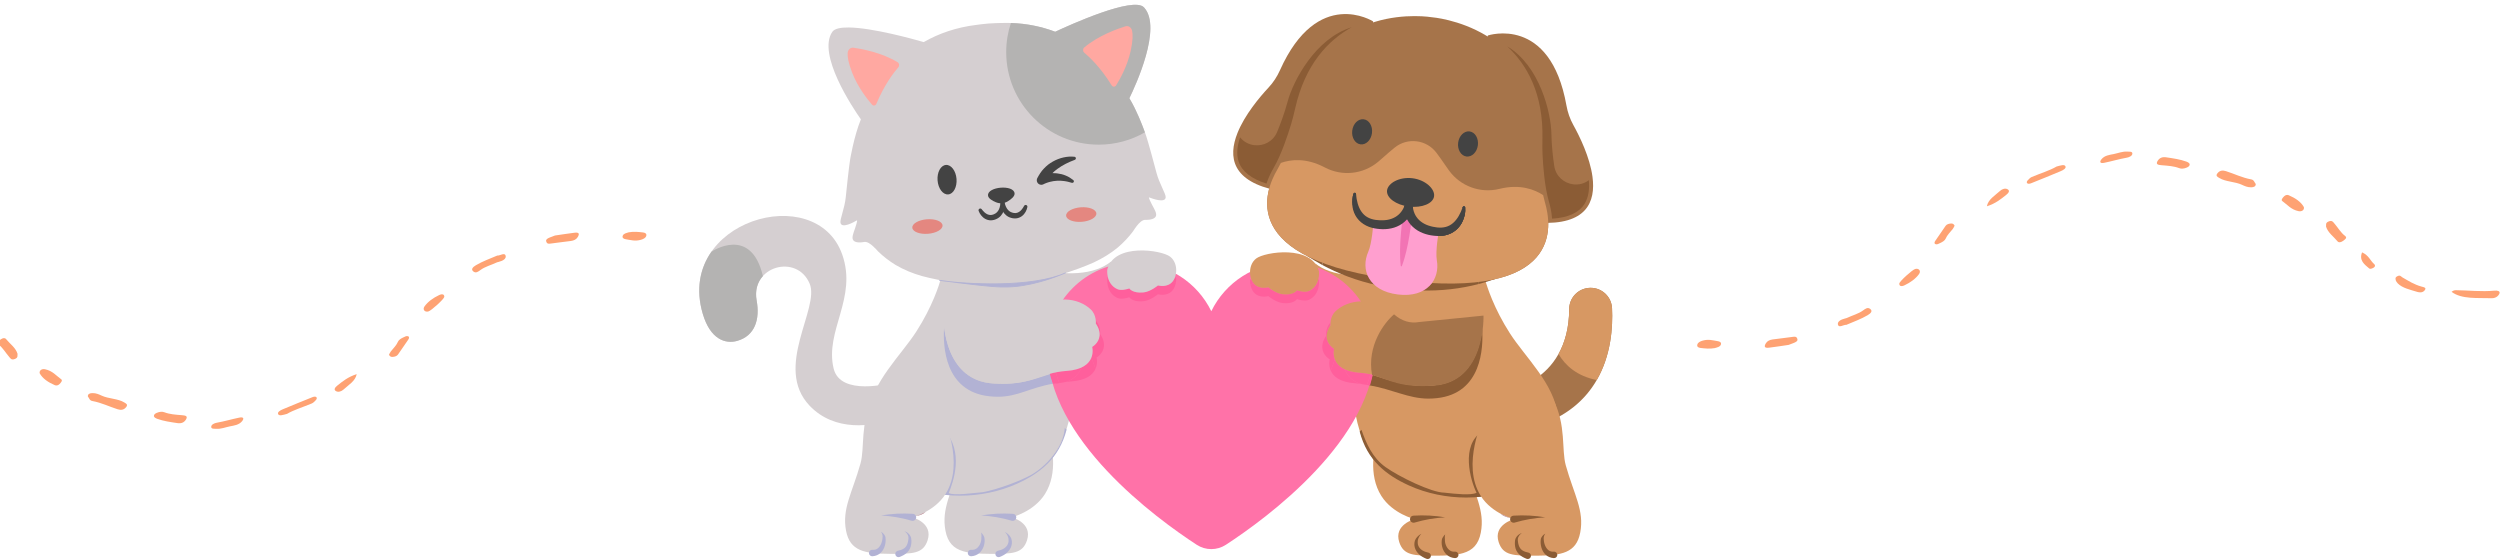 <svg width="1440" height="322" viewBox="0 0 1440 322" fill="none" xmlns="http://www.w3.org/2000/svg">
<path d="M601.874 284.593C595.33 294.927 582.714 297.948 582.714 297.948C582.714 297.948 594.889 301.091 591.554 311.218C589.03 318.903 583.266 319.105 569.688 319.009C563.676 318.968 558.683 318.69 554.744 317.503C549.306 315.882 545.89 312.532 544.587 305.708C542.149 292.971 548.165 283.873 552.899 266.979C553.32 265.468 553.594 263.836 553.792 262.093C554.78 253.262 553.771 241.609 560.082 229.099L600.252 239.673C600.252 239.673 606.046 251.499 606.557 264.758C606.815 271.449 605.726 278.505 601.874 284.593Z" fill="#D5CFD1"/>
<path d="M795.659 285.663C802.203 295.998 814.819 299.018 814.819 299.018C814.819 299.018 802.644 302.161 805.978 312.289C808.503 319.973 814.267 320.176 827.845 320.08C833.857 320.038 838.85 319.76 842.788 318.573C848.226 316.952 851.643 313.602 852.945 306.779C855.384 294.041 849.368 284.943 844.633 268.049C844.213 266.538 843.938 264.906 843.74 263.163C842.753 254.332 843.762 242.68 837.451 230.17L797.28 240.743C797.28 240.743 791.487 252.569 790.976 265.829C790.717 272.519 791.807 279.575 795.659 285.663Z" fill="#D79863"/>
<path d="M513.109 220.593C513.109 220.593 484.074 228.536 480.164 212.25C474.952 190.54 493.983 171.776 485.131 146.629C469.996 103.625 389.083 127.308 404.779 180.697C409.16 195.6 417.91 198.22 424.555 196.36C434.942 193.455 437.791 183.815 435.825 173.068C432.23 153.417 458.944 145.881 466.357 163.374C472.374 177.57 445.418 211.628 466.304 233.652C480.719 248.853 502.589 245.943 515.252 240.922C517.795 239.914 513.109 220.593 513.109 220.593Z" fill="#D5CFD1"/>
<path d="M409.776 144.998C403.286 154.313 400.589 166.445 404.779 180.697C409.16 195.6 417.91 198.22 424.555 196.36C434.942 193.455 437.791 183.815 435.825 173.068C434.747 167.176 436.396 162.375 439.43 159.011C432.548 129.637 409.978 144.86 409.776 144.998Z" fill="#B4B3B2"/>
<path d="M639.944 150.681V175.897C639.944 175.897 631.479 185.377 616.37 187.222C614.454 187.46 612.431 187.571 610.308 187.526C596.156 187.227 587.68 180.496 587.68 180.496L588.649 176.188L593.688 153.828C593.688 153.828 600.804 156.18 610.004 157.073C616.857 157.736 624.86 157.585 631.936 155.046C634.805 154.017 637.521 152.597 639.944 150.681Z" fill="#D5CFD1"/>
<path d="M757.587 151.751V176.968C757.587 176.968 766.052 186.447 781.161 188.292C783.077 188.53 785.1 188.642 787.223 188.597C801.376 188.297 809.851 181.566 809.851 181.566L808.882 177.258L803.844 154.899C803.844 154.899 796.728 157.251 787.528 158.143C780.675 158.807 772.672 158.655 765.595 156.116C762.727 155.087 760.01 153.667 757.587 151.751Z" fill="#D79863"/>
<path d="M919.723 218.908C913.344 229.974 902.656 239.935 885.079 245.491L877.395 221.636C877.395 221.636 889.888 217.905 897.707 203.917C901.242 197.586 903.822 189.147 903.856 178.008C903.876 171.563 908.92 166.255 915.345 165.812C915.635 165.791 915.924 165.784 916.214 165.784C922.754 165.784 928.222 170.923 928.538 177.556C929.057 188.42 928 204.59 919.723 218.908Z" fill="#A6744A"/>
<path d="M919.723 218.909C908.381 216.606 901.659 210.645 897.706 203.917C901.242 197.587 903.821 189.148 903.855 178.009C903.875 171.564 908.92 166.256 915.345 165.812C915.635 165.792 915.923 165.785 916.213 165.785C922.753 165.785 928.222 170.923 928.538 177.557C929.056 188.42 927.999 204.59 919.723 218.909Z" fill="#D79863"/>
<path d="M588.355 278.357C549.827 295.864 495.45 280.973 500.27 238.035C502.297 219.96 519.044 204.637 527.854 190.885C532.431 183.739 535.726 177.074 538.067 171.472C542.188 161.614 543.36 155.059 543.36 155.059L608.203 150.934C608.203 150.934 608.934 153.174 610.003 157.072C610.773 159.87 611.722 163.53 612.7 167.828C613.04 169.318 613.384 170.879 613.724 172.511C614.661 176.972 615.583 181.934 616.37 187.221C617.571 195.3 618.453 204.135 618.59 213.071C619.006 239.728 612.756 267.272 588.355 278.357Z" fill="#D5CFD1"/>
<path d="M809.176 279.429C847.705 296.936 902.081 282.045 897.261 239.106C895.234 221.032 878.487 205.709 869.678 191.957C865.101 184.81 861.805 178.146 859.464 172.544C855.343 162.686 854.172 156.131 854.172 156.131L789.328 152.005C789.328 152.005 788.597 154.246 787.528 158.144C786.758 160.941 785.81 164.602 784.831 168.899C784.492 170.39 784.147 171.951 783.807 173.583C782.87 178.044 781.948 183.006 781.162 188.293C779.961 196.372 779.079 205.207 778.941 214.143C778.525 240.8 784.776 268.343 809.176 279.429Z" fill="#D79863"/>
<path d="M553.006 285.516C549.977 285.516 546.976 285.347 544.032 285.011C544.43 284.276 544.792 283.529 545.118 282.772C545.121 282.766 545.124 282.759 545.127 282.753C545.129 282.748 545.13 282.745 545.133 282.74C545.138 282.727 545.143 282.714 545.149 282.701L545.15 282.698C550.437 270.377 546.666 255.531 543.825 247.52C555.5 260.5 549 277.5 546.5 284C549.709 285.611 560 284 566 283.5C574.5 282 587.849 276.979 594 273.5C602.201 268.863 612.5 258 613.325 246.506C615.345 248.547 614.184 247.24 614.344 247.52C610.096 264.019 599.086 272.599 585.987 278.551C575.705 283.223 564.181 285.516 553.006 285.516Z" fill="#B2B2D4"/>
<path d="M844.526 286.586C847.555 286.586 850.556 286.418 853.5 286.081C853.102 285.346 852.741 284.599 852.414 283.842C852.412 283.836 852.408 283.829 852.406 283.823C852.403 283.818 852.402 283.815 852.4 283.81C852.394 283.797 852.389 283.784 852.383 283.771L852.382 283.769C847.096 271.447 850.866 256.602 853.707 248.591C841.167 256.421 846.974 276.842 850.5 283.842C847.291 285.453 838.5 284.5 832 283.769C824.484 283.77 805.5 274.384 798 269C790.5 263.616 787 255.5 784.207 247.576C782.187 249.617 783.348 248.31 783.188 248.591C787.436 265.089 798.446 273.67 811.546 279.622C821.827 284.293 833.352 286.586 844.526 286.586Z" fill="#8B5C35"/>
<path d="M542.991 239.672C542.991 239.672 556.109 266.432 544.611 284.594C538.068 294.928 525.455 297.946 525.455 297.946C525.455 297.946 537.625 301.09 534.294 311.218C531.766 318.905 526.006 319.108 512.424 319.009C498.104 318.907 489.572 317.47 487.325 305.709C484.889 292.971 490.906 283.871 495.64 266.981C498.205 257.832 495.264 244.077 502.82 229.099L542.991 239.672Z" fill="#D5CFD1"/>
<path d="M854.54 240.743C854.54 240.743 841.422 267.502 852.92 285.665C859.463 295.999 872.076 299.017 872.076 299.017C872.076 299.017 859.906 302.161 863.237 312.289C865.766 319.976 871.526 320.178 885.107 320.08C899.427 319.978 907.959 318.541 910.207 306.78C912.643 294.042 906.626 284.942 901.891 268.052C899.326 258.903 902.268 245.148 894.711 230.17L854.54 240.743Z" fill="#D79863"/>
<path d="M486.854 297.508C486.898 296.941 486.955 296.376 487.026 295.814C487.026 295.815 487.026 295.816 487.026 295.817C486.955 296.38 486.898 296.942 486.854 297.508Z" fill="#B27E88"/>
<path d="M910.677 298.58C910.633 298.012 910.577 297.447 910.506 296.885C910.506 296.886 910.506 296.887 910.506 296.889C910.577 297.451 910.633 298.014 910.677 298.58Z" fill="#B27E88"/>
<path d="M527.486 297.327C528.901 296.839 530.931 296.038 533.178 294.83C531.96 296.077 529.911 296.859 527.486 297.327Z" fill="#B27E88"/>
<path d="M870.046 298.398C868.631 297.91 866.601 297.108 864.353 295.9C865.572 297.147 867.621 297.93 870.046 298.398Z" fill="#B27E88"/>
<path d="M545.56 282.974C545.958 282.238 546.319 281.492 546.646 280.734C546.319 281.491 545.958 282.238 545.56 282.974ZM546.654 280.715C546.657 280.711 546.658 280.707 546.66 280.702C546.658 280.707 546.657 280.711 546.654 280.715ZM546.677 280.663C546.677 280.662 546.677 280.662 546.678 280.661C546.678 280.662 546.677 280.663 546.677 280.663Z" fill="#7C7CB6"/>
<path d="M851.971 284.044C851.573 283.309 851.212 282.562 850.885 281.805C851.212 282.561 851.573 283.309 851.971 284.044ZM850.877 281.786C850.875 281.781 850.873 281.777 850.871 281.773C850.873 281.777 850.875 281.781 850.877 281.786ZM850.854 281.734C850.854 281.732 850.854 281.732 850.853 281.731C850.853 281.732 850.854 281.734 850.854 281.734Z" fill="#7C7CB6"/>
<path d="M544.087 285.386C544.091 285.381 544.093 285.376 544.097 285.372C544.093 285.377 544.091 285.381 544.087 285.386ZM544.102 285.364C544.276 285.112 544.445 284.855 544.611 284.594C544.948 284.061 545.265 283.519 545.561 282.974C545.265 283.521 544.95 284.059 544.612 284.592C544.446 284.854 544.276 285.112 544.102 285.364Z" fill="#000072"/>
<path d="M853.444 286.457C853.441 286.452 853.438 286.447 853.435 286.442C853.438 286.448 853.441 286.452 853.444 286.457ZM853.43 286.435C853.256 286.183 853.087 285.926 852.921 285.664C852.583 285.131 852.267 284.59 851.971 284.044C852.267 284.591 852.582 285.13 852.92 285.663C853.086 285.925 853.256 286.183 853.43 286.435Z" fill="#000072"/>
<path d="M507.444 296.985C508.929 296.675 510.439 296.458 511.956 296.281C513.474 296.106 515.001 295.975 516.536 295.894C518.069 295.822 519.611 295.77 521.156 295.789C522.703 295.791 524.251 295.86 525.806 295.949C526.932 296.013 527.791 296.978 527.727 298.103C527.662 299.229 526.698 300.089 525.573 300.025C525.422 300.017 525.275 299.992 525.135 299.952L525.104 299.942C523.686 299.535 522.255 299.142 520.806 298.81C519.359 298.463 517.894 298.181 516.419 297.919C514.944 297.664 513.458 297.458 511.961 297.293C510.465 297.134 508.959 297.011 507.444 296.985Z" fill="#B2B2D4"/>
<path d="M890.087 298.056C888.602 297.746 887.093 297.529 885.576 297.351C884.057 297.177 882.531 297.046 880.996 296.965C879.463 296.893 877.921 296.841 876.375 296.86C874.829 296.862 873.281 296.931 871.726 297.02C870.6 297.084 869.74 298.049 869.804 299.174C869.869 300.3 870.833 301.16 871.958 301.096C872.11 301.087 872.257 301.063 872.396 301.022L872.427 301.013C873.846 300.606 875.276 300.212 876.726 299.881C878.173 299.534 879.638 299.252 881.112 298.99C882.588 298.734 884.074 298.528 885.571 298.364C887.066 298.205 888.573 298.082 890.087 298.056Z" fill="#8B5C35"/>
<path d="M565.101 296.985C566.587 296.675 568.097 296.458 569.614 296.281C571.131 296.106 572.659 295.975 574.193 295.894C575.727 295.822 577.269 295.77 578.813 295.789C580.36 295.791 581.909 295.86 583.463 295.949C584.588 296.013 585.449 296.978 585.384 298.103C585.32 299.229 584.355 300.089 583.23 300.025C583.079 300.017 582.933 299.992 582.792 299.952L582.762 299.942C581.344 299.535 579.913 299.142 578.464 298.81C577.017 298.463 575.552 298.181 574.077 297.919C572.602 297.664 571.116 297.458 569.619 297.293C568.122 297.134 566.617 297.011 565.101 296.985Z" fill="#B2B2D4"/>
<path d="M832.431 298.056C830.944 297.746 829.435 297.529 827.918 297.351C826.401 297.177 824.873 297.046 823.338 296.965C821.805 296.893 820.263 296.841 818.719 296.86C817.172 296.862 815.623 296.931 814.068 297.02C812.943 297.084 812.082 298.049 812.148 299.174C812.211 300.3 813.177 301.16 814.302 301.096C814.453 301.087 814.599 301.063 814.74 301.022L814.769 301.013C816.188 300.606 817.619 300.212 819.068 299.881C820.515 299.534 821.98 299.252 823.454 298.99C824.93 298.734 826.416 298.528 827.913 298.364C829.41 298.205 830.915 298.082 832.431 298.056Z" fill="#8B5C35"/>
<path d="M520.921 305.957C522.316 306.387 523.698 307.322 524.44 308.853C524.814 309.595 524.96 310.527 524.96 311.255C524.982 312.028 524.971 312.82 524.836 313.63C524.705 314.434 524.494 315.267 524.097 316.054C523.711 316.842 523.174 317.576 522.543 318.198C521.262 319.448 519.721 320.203 518.227 320.794C517.269 321.171 516.187 320.702 515.808 319.744C515.43 318.788 515.899 317.704 516.857 317.325C516.958 317.286 517.073 317.253 517.176 317.232C518.457 316.972 519.676 316.597 520.629 315.948C521.583 315.31 522.296 314.361 522.704 313.124C522.923 312.518 523.051 311.85 523.151 311.172L523.273 310.184C523.302 309.876 523.295 309.564 523.245 309.251C523.059 307.991 522.147 306.757 520.921 305.957Z" fill="#B2B2D4"/>
<path d="M876.61 307.027C875.215 307.457 873.833 308.393 873.092 309.924C872.717 310.665 872.572 311.597 872.572 312.326C872.549 313.099 872.56 313.891 872.695 314.701C872.826 315.505 873.037 316.338 873.434 317.125C873.82 317.913 874.358 318.647 874.989 319.269C876.269 320.519 877.811 321.274 879.304 321.864C880.262 322.242 881.344 321.773 881.723 320.815C882.101 319.858 881.632 318.775 880.674 318.396C880.573 318.357 880.459 318.324 880.356 318.302C879.074 318.043 877.856 317.668 876.902 317.019C875.948 316.38 875.235 315.432 874.828 314.194C874.609 313.589 874.481 312.921 874.38 312.243L874.258 311.255C874.23 310.947 874.237 310.635 874.286 310.322C874.472 309.062 875.384 307.828 876.61 307.027Z" fill="#8B5C35"/>
<path d="M507.444 306.294C508.061 306.624 508.63 307.082 509.12 307.663C509.359 307.958 509.573 308.29 509.75 308.658C509.932 309.025 510.051 309.455 510.072 309.806C510.228 311.283 510.109 312.779 509.7 314.249C509.289 315.708 508.562 317.178 507.327 318.371C506.706 318.954 505.969 319.466 505.146 319.803C504.327 320.147 503.448 320.339 502.583 320.395L502.506 320.4C501.477 320.465 500.59 319.684 500.525 318.655C500.459 317.627 501.239 316.739 502.268 316.674C502.371 316.667 502.484 316.67 502.583 316.68C503.572 316.785 504.507 316.597 505.358 316.027C506.206 315.457 506.932 314.522 507.435 313.433C507.94 312.345 508.251 311.108 508.318 309.871C508.33 309.723 508.316 309.547 508.344 309.421C508.372 309.286 508.382 309.146 508.387 309.002C508.393 308.713 508.361 308.407 508.289 308.098C508.137 307.483 507.854 306.855 507.444 306.294Z" fill="#B2B2D4"/>
<path d="M890.087 307.365C889.47 307.694 888.902 308.152 888.411 308.734C888.172 309.029 887.958 309.36 887.781 309.728C887.599 310.095 887.481 310.525 887.459 310.876C887.303 312.354 887.423 313.849 887.831 315.319C888.242 316.778 888.969 318.249 890.204 319.441C890.825 320.024 891.563 320.537 892.386 320.873C893.204 321.218 894.084 321.409 894.948 321.465L895.025 321.47C896.054 321.535 896.941 320.755 897.006 319.725C897.073 318.698 896.292 317.809 895.263 317.744C895.16 317.737 895.048 317.741 894.948 317.75C893.959 317.856 893.024 317.667 892.174 317.098C891.326 316.527 890.6 315.593 890.096 314.503C889.591 313.415 889.281 312.179 889.213 310.941C889.201 310.793 889.215 310.618 889.187 310.491C889.16 310.356 889.149 310.216 889.144 310.072C889.138 309.783 889.17 309.477 889.243 309.168C889.394 308.554 889.677 307.925 890.087 307.365Z" fill="#8B5C35"/>
<path d="M565.101 306.72C565.59 307.193 566.029 307.735 566.414 308.345C566.605 308.65 566.785 308.976 566.931 309.327C567.009 309.683 567.073 310.044 567.106 310.405C567.246 311.851 567.07 313.313 566.597 314.719C566.118 316.117 565.319 317.491 564.078 318.562C562.855 319.648 561.16 320.302 559.502 320.394L559.412 320.399C558.383 320.456 557.503 319.667 557.446 318.638C557.389 317.609 558.178 316.729 559.206 316.672C559.303 316.668 559.408 316.671 559.502 316.679C560.447 316.779 561.367 316.612 562.209 316.099C563.052 315.596 563.789 314.756 564.318 313.761C564.848 312.766 565.184 311.616 565.256 310.458C565.276 310.169 565.272 309.88 565.257 309.593C565.299 309.301 565.327 308.991 565.328 308.674C565.332 308.041 565.26 307.376 565.101 306.72Z" fill="#B2B2D4"/>
<path d="M832.431 307.791C831.942 308.264 831.502 308.806 831.117 309.416C830.927 309.722 830.747 310.047 830.601 310.398C830.523 310.754 830.459 311.116 830.426 311.477C830.286 312.923 830.461 314.384 830.935 315.791C831.414 317.188 832.213 318.562 833.454 319.634C834.677 320.719 836.372 321.373 838.03 321.466L838.12 321.47C839.149 321.527 840.029 320.738 840.085 319.709C840.142 318.68 839.354 317.8 838.326 317.744C838.229 317.739 838.123 317.742 838.03 317.751C837.085 317.85 836.165 317.683 835.323 317.17C834.479 316.667 833.743 315.827 833.214 314.833C832.684 313.837 832.348 312.687 832.276 311.529C832.255 311.24 832.26 310.951 832.274 310.664C832.233 310.372 832.205 310.063 832.203 309.745C832.2 309.112 832.272 308.447 832.431 307.791Z" fill="#8B5C35"/>
<path d="M578.793 306.37C580.061 307.032 581.244 307.983 582.081 309.348C582.279 309.692 582.466 310.068 582.588 310.458C582.699 310.839 582.769 311.237 582.819 311.64C582.909 312.447 582.864 313.292 582.661 314.108C582.267 315.752 581.271 317.213 580.05 318.312C578.823 319.424 577.382 320.221 575.885 320.794L575.853 320.806C574.891 321.174 573.812 320.692 573.444 319.729C573.075 318.767 573.557 317.689 574.52 317.32C574.621 317.282 574.732 317.252 574.834 317.232C576.04 316.998 577.208 316.592 578.211 315.96C579.214 315.333 580.048 314.476 580.514 313.417C580.751 312.89 580.889 312.312 580.929 311.71C580.944 311.408 580.947 311.1 580.912 310.789L580.882 310.335C580.863 310.183 580.835 310.03 580.808 309.874C580.533 308.635 579.785 307.386 578.793 306.37Z" fill="#B2B2D4"/>
<path d="M818.739 307.441C817.47 308.103 816.287 309.054 815.45 310.419C815.252 310.763 815.065 311.139 814.943 311.529C814.832 311.91 814.762 312.308 814.712 312.711C814.622 313.518 814.667 314.362 814.87 315.178C815.264 316.823 816.26 318.283 817.481 319.382C818.708 320.494 820.149 321.291 821.646 321.864L821.678 321.876C822.641 322.245 823.719 321.763 824.088 320.8C824.456 319.838 823.974 318.759 823.011 318.391C822.911 318.353 822.799 318.322 822.697 318.302C821.491 318.069 820.323 317.663 819.32 317.031C818.317 316.404 817.483 315.547 817.017 314.488C816.78 313.961 816.643 313.383 816.602 312.78C816.587 312.478 816.585 312.171 816.619 311.86L816.65 311.406C816.669 311.254 816.696 311.101 816.723 310.945C816.998 309.706 817.746 308.457 818.739 307.441Z" fill="#8B5C35"/>
<path d="M792.071 201.014C792.071 253.005 729.214 298.739 706.104 313.796C701 317.122 694.421 317.122 689.317 313.797C666.206 298.739 603.347 253.006 603.347 201.014C603.347 173.574 625.59 151.33 653.029 151.33C672.669 151.33 689.646 162.725 697.71 179.265C705.775 162.725 722.752 151.33 742.388 151.33C769.829 151.33 792.071 173.574 792.071 201.014Z" fill="#FF72A8"/>
<path d="M608.454 221.067C608.431 220.992 608.408 220.916 608.385 220.84C608.966 220.776 609.559 220.718 610.167 220.666C609.581 220.791 609.012 220.926 608.454 221.067ZM631.051 212.36C630.175 210.198 629.387 208.034 628.674 205.888C628.763 205.656 628.84 205.426 628.908 205.199C629.766 202.32 629.094 199.821 629.094 199.821C629.094 199.821 632.973 197.659 633.353 193.323C633.685 189.528 631.181 186.404 631.181 186.404C631.181 186.404 631.258 185.708 631.171 184.665C634.22 187.905 633.715 192.488 633.715 192.488C633.715 192.488 636.219 195.61 635.885 199.407C635.505 203.74 631.627 205.905 631.627 205.905C631.627 205.905 632.476 209.057 631.051 212.36Z" fill="#FF5F9C"/>
<path d="M789.078 222.139C789.101 222.063 789.124 221.987 789.147 221.911C788.567 221.847 787.973 221.789 787.365 221.737C787.951 221.863 788.521 221.998 789.078 222.139ZM766.481 213.431C767.358 211.269 768.145 209.105 768.858 206.959C768.769 206.727 768.692 206.498 768.625 206.27C767.766 203.391 768.439 200.893 768.439 200.893C768.439 200.893 764.559 198.73 764.179 194.394C763.848 190.6 766.351 187.476 766.351 187.476C766.351 187.476 766.274 186.779 766.362 185.736C763.312 188.976 763.817 193.559 763.817 193.559C763.817 193.559 761.313 196.682 761.647 200.478C762.027 204.811 765.906 206.976 765.906 206.976C765.906 206.976 765.057 210.128 766.481 213.431Z" fill="#FF5F9C"/>
<path d="M656.876 173.598C651.962 173.598 650.486 171.214 650.486 171.214C650.486 171.214 648.2 172.055 645.953 172.055C645.09 172.055 644.234 171.93 643.515 171.587C636.777 168.367 637.807 160.245 637.807 160.245C637.886 159.945 637.974 159.651 638.071 159.366C638.404 160.896 639.062 162.613 640.332 164.099C641.128 165.032 642.166 165.873 643.515 166.518C644.071 166.784 644.71 166.919 645.371 166.965C645.565 166.979 645.761 166.986 645.958 166.986C648.179 166.986 650.44 166.163 650.487 166.147C650.499 166.166 650.711 166.496 651.221 166.906C652.087 167.603 653.813 168.529 656.874 168.529C657.44 168.529 658.053 168.497 658.714 168.426C658.917 168.405 659.119 168.375 659.323 168.339C661.571 167.931 663.83 166.644 665.307 165.655C666.317 164.979 666.962 164.441 666.991 164.418C667.023 164.427 668.059 164.728 669.486 164.728C670.639 164.728 672.048 164.533 673.392 163.828C673.544 163.75 673.694 163.663 673.845 163.571C674.481 163.178 675.042 162.653 675.524 162.031C676.122 162.336 676.714 162.652 677.298 162.98C676.835 165.396 675.627 167.533 673.842 168.641C672.369 169.555 670.769 169.796 669.486 169.796C668.035 169.796 666.989 169.486 666.989 169.486C666.989 169.486 662.723 173.067 658.715 173.495C658.055 173.566 657.444 173.598 656.876 173.598Z" fill="#FF5F9C"/>
<path d="M740.656 174.668C745.57 174.668 747.046 172.285 747.046 172.285C747.046 172.285 749.333 173.125 751.579 173.125C752.442 173.125 753.299 173.001 754.017 172.658C760.755 169.438 759.725 161.315 759.725 161.315C759.646 161.016 759.558 160.722 759.461 160.437C759.128 161.967 758.47 163.684 757.201 165.17C756.405 166.103 755.366 166.944 754.017 167.589C753.461 167.855 752.822 167.99 752.162 168.036C751.967 168.05 751.771 168.057 751.574 168.057C749.353 168.057 747.092 167.234 747.045 167.217C747.033 167.236 746.821 167.567 746.312 167.976C745.445 168.674 743.719 169.6 740.658 169.6C740.092 169.6 739.479 169.568 738.818 169.497C738.616 169.476 738.413 169.446 738.209 169.409C735.962 169.002 733.702 167.715 732.226 166.726C731.215 166.05 730.57 165.512 730.542 165.488C730.51 165.498 729.473 165.799 728.046 165.799C726.893 165.799 725.484 165.603 724.14 164.899C723.988 164.821 723.838 164.734 723.687 164.642C723.051 164.249 722.49 163.724 722.008 163.102C721.41 163.407 720.818 163.723 720.234 164.051C720.697 166.467 721.905 168.604 723.69 169.711C725.163 170.626 726.763 170.867 728.046 170.867C729.497 170.867 730.543 170.557 730.543 170.557C730.543 170.557 734.809 174.138 738.817 174.565C739.478 174.636 740.089 174.668 740.656 174.668Z" fill="#FF5F9C"/>
<path d="M677.298 162.979C676.714 162.651 676.122 162.335 675.524 162.031C676.058 161.342 676.493 160.533 676.818 159.652C677.043 159.781 677.266 159.911 677.489 160.045C677.548 161.036 677.48 162.029 677.298 162.979Z" fill="#FF5F9C"/>
<path d="M720.233 164.051C720.817 163.723 721.409 163.407 722.007 163.102C721.473 162.413 721.039 161.604 720.713 160.723C720.488 160.852 720.265 160.982 720.043 161.116C719.984 162.107 720.051 163.1 720.233 164.051Z" fill="#FF5F9C"/>
<path d="M574.78 228.536C573.286 228.536 571.683 228.452 569.938 228.267C544.014 225.529 543.07 199.243 543.8 188.411C544.306 192.616 545.371 197.965 547.599 203.108C551.385 211.854 558.535 219.995 571.998 220.879C574.024 221.011 575.894 221.073 577.637 221.072C589.874 221.072 597.698 217.669 604.921 215.438C605.317 217.29 605.908 219.175 606.449 221.04C593.373 223.26 586.223 228.536 574.78 228.536Z" fill="#B2B2D4"/>
<path d="M822.751 229.606C824.245 229.606 825.849 229.522 827.593 229.337C853.518 226.599 854.462 200.313 853.731 189.481C853.225 193.687 852.161 199.036 849.932 204.179C846.146 212.924 838.996 221.065 825.534 221.949C823.508 222.081 821.638 222.143 819.894 222.142C807.657 222.142 797.784 218.181 790.56 215.95C790.164 217.802 789.318 220.084 788.777 221.949C801.853 224.168 811.308 229.606 822.751 229.606Z" fill="#8B5C35"/>
<path d="M610.167 220.667C610.174 220.665 610.18 220.663 610.186 220.662C610.187 220.665 610.186 220.662 610.187 220.664C610.183 220.665 610.176 220.665 610.171 220.665C610.17 220.665 610.169 220.667 610.167 220.667Z" fill="#B21473"/>
<path d="M787.364 221.737C787.357 221.736 787.351 221.734 787.346 221.733C787.344 221.736 787.346 221.733 787.344 221.735C787.349 221.736 787.356 221.736 787.361 221.736C787.362 221.736 787.363 221.737 787.364 221.737Z" fill="#B21473"/>
<path d="M606.45 221.043C605.842 219.008 605.091 217.202 604.667 215.187C605.084 215.089 607.677 214.573 608.109 214.484C608.718 216.56 609.413 218.62 610.186 220.662C610.18 220.663 610.174 220.665 610.167 220.666C609.558 220.719 607.03 220.98 606.45 221.043Z" fill="#FF5F9C"/>
<path d="M789.147 221.911C789.754 219.875 790.27 217.848 790.694 215.833C790.277 215.735 789.855 215.643 789.422 215.554C788.814 217.63 788.119 219.691 787.345 221.732C787.351 221.733 787.357 221.736 787.364 221.737C787.973 221.789 788.566 221.847 789.147 221.911Z" fill="#FF5F9C"/>
<path d="M613.623 220.055C618.516 218.687 621.378 215.45 623.002 211.653C626.256 210.122 627.889 207.953 628.674 205.888C629.387 208.034 630.175 210.198 631.051 212.36C629.636 215.64 625.979 219.068 617.024 219.702C615.825 219.786 614.696 219.906 613.623 220.055Z" fill="#FF5F9C"/>
<path d="M783.909 221.126C779.016 219.758 776.154 216.521 774.53 212.724C771.276 211.193 769.643 209.023 768.858 206.959C768.145 209.105 767.357 211.269 766.481 213.431C767.896 216.711 771.553 220.138 780.508 220.773C781.708 220.857 782.836 220.977 783.909 221.126Z" fill="#FF5F9C"/>
<path d="M610.188 220.664C610.187 220.661 610.188 220.665 610.187 220.661C611.271 220.428 612.412 220.223 613.623 220.055C612.574 220.349 611.432 220.556 610.188 220.664Z" fill="#FF5F9C"/>
<path d="M787.344 221.735C787.345 221.732 787.344 221.736 787.345 221.732C786.26 221.499 785.12 221.294 783.909 221.126C784.958 221.42 786.099 221.627 787.344 221.735Z" fill="#FF5F9C"/>
<path d="M610.186 220.662C609.413 218.62 608.718 216.56 608.109 214.484C610.031 214.09 612.125 213.787 614.49 213.619C618.137 213.361 620.906 212.64 623.002 211.653C621.378 215.45 618.516 218.688 613.623 220.055C612.412 220.223 611.271 220.428 610.186 220.662Z" fill="#FF5F9C"/>
<path d="M787.346 221.732C788.119 219.691 788.814 217.63 789.423 215.554C787.501 215.161 785.407 214.858 783.042 214.69C779.395 214.432 776.626 213.711 774.53 212.724C776.154 216.521 779.016 219.758 783.909 221.126C785.121 221.294 786.261 221.499 787.346 221.732Z" fill="#FF5F9C"/>
<path d="M625.547 130.858C625.553 130.607 625.563 130.412 625.575 130.277L625.547 130.858Z" fill="#D5CFD1"/>
<path d="M771.985 131.929C771.979 131.678 771.968 131.482 771.956 131.347L771.985 131.929Z" fill="#D79863"/>
<path d="M503.263 142.469C503.283 142.502 503.308 142.532 503.329 142.565L503.244 142.448L503.263 142.469Z" fill="#000072"/>
<path d="M503.33 142.566L505.818 145.938C504.965 144.85 504.129 143.734 503.33 142.566Z" fill="#000072"/>
<path d="M654.747 130.531L654.678 130.669C654.692 130.633 654.712 130.591 654.731 130.555L654.747 130.531Z" fill="#000072"/>
<path d="M742.785 131.602L742.854 131.739C742.84 131.703 742.82 131.661 742.801 131.625L742.785 131.602Z" fill="#000072"/>
<path d="M503.289 142.213L505.695 144.725C504.869 143.917 504.061 143.084 503.289 142.213Z" fill="#D5CFD1"/>
<path d="M654.665 130.308C654.039 131.288 653.37 132.237 652.681 133.164L654.665 130.308Z" fill="#D5CFD1"/>
<path d="M742.867 131.379C743.493 132.36 744.162 133.308 744.852 134.235L742.867 131.379Z" fill="#D79863"/>
<path d="M671.435 113.586C671.306 117.235 663.659 114.392 661.99 113.726C661.851 113.672 661.728 113.816 661.774 113.965C661.97 114.582 662.481 115.955 663.665 118.117C665.123 120.784 666.311 122.853 665.861 124.353C665.376 125.944 662.919 126.735 659.766 126.63C658.004 126.57 656.243 128.243 654.722 130.22L654.707 130.239C653.968 131.199 653.281 132.226 652.681 133.164L652.639 133.225C650.085 136.649 647.141 139.744 643.891 142.525C639.684 146.008 634.964 148.864 629.94 151.204C629.94 151.204 606.326 162.089 581.167 164.068C556.009 166.047 530.983 158.988 530.983 158.988C525.649 157.461 520.546 155.379 515.846 152.598C512.197 150.36 508.805 147.761 505.746 144.78L505.727 144.758C505.715 144.748 505.708 144.736 505.695 144.725C504.956 143.893 504.118 142.987 503.238 142.153C501.421 140.434 499.414 139.044 497.677 139.381C494.578 139.975 492.027 139.579 491.3 138.083C490.621 136.673 491.472 134.444 492.494 131.58C493.325 129.259 493.616 127.825 493.712 127.185C493.735 127.031 493.59 126.908 493.462 126.982C491.923 127.9 484.815 131.904 484.112 128.32C483.721 126.33 486.493 120.019 487.141 113.73C489.005 95.492 489.674 91.866 489.674 91.866C489.688 91.747 491.854 78.607 495.864 68.742C491.06 61.885 470.628 31.306 479.382 18.368C480.668 16.468 484.204 15.768 488.896 15.826C502.469 15.978 525.699 22.399 532.066 24.247C540.827 19.217 550.93 15.746 562.355 14.348C563.578 14.193 566.189 13.789 569.27 13.553C572.006 13.343 575.242 13.283 576.335 13.249C587.837 12.842 598.364 14.692 607.798 18.291C615.877 14.498 652.831 -2.271 658.914 4.246C658.997 4.333 659.075 4.421 659.158 4.514C669.348 16.167 654.16 49.108 650.511 56.577C656.015 65.695 660.207 78.335 660.241 78.45C660.241 78.45 661.469 81.927 666.166 99.647C667.784 105.76 671.51 111.559 671.435 113.586Z" fill="#D5CFD1"/>
<path d="M632.864 83.325C642.552 83.325 651.636 80.739 659.464 76.22C658.005 72.17 654.624 63.391 650.512 56.578C654.16 49.109 669.348 16.168 659.158 4.514C659.075 4.421 658.998 4.334 658.914 4.246C652.831 -2.271 615.877 14.498 607.798 18.291C600.014 15.321 591.484 13.547 582.277 13.244C580.526 18.524 579.575 24.168 579.575 30.036C579.575 59.467 603.433 83.325 632.864 83.325Z" fill="#B4B3B2"/>
<path d="M503.234 142.154C503.25 142.167 503.264 142.181 503.273 142.189C503.293 142.212 503.313 142.234 503.332 142.258L503.234 142.154Z" fill="#000072"/>
<path d="M505.682 144.716C504.875 143.926 504.09 143.111 503.333 142.259L505.682 144.716Z" fill="#000072"/>
<path d="M652.687 133.153L654.62 130.374C654.01 131.328 653.364 132.252 652.687 133.153Z" fill="#000072"/>
<path d="M744.845 134.224L742.913 131.444C743.522 132.399 744.168 133.322 744.845 134.224Z" fill="#000072"/>
<path d="M654.819 131.694L654.835 131.679L654.747 131.808C654.769 131.768 654.796 131.733 654.819 131.694Z" fill="#D5CFD1"/>
<path d="M742.713 132.766L742.698 132.751L742.785 132.879C742.763 132.839 742.736 132.804 742.713 132.766Z" fill="#D79863"/>
<path d="M640.283 49.116C634.044 38.968 627.543 32.858 624.514 30.318C623.649 29.593 623.616 28.125 624.459 27.407C632.704 20.381 644.005 16.464 648.314 15.147C649.942 14.65 651.651 15.778 652.075 17.662C652.55 19.774 652.59 23.347 651.254 29.383C649.313 38.152 645.059 45.71 642.88 49.185C642.247 50.194 640.919 50.152 640.283 49.116Z" fill="#FFA8A1"/>
<path d="M504.814 59.773C509.39 48.774 514.855 41.723 517.449 38.74C518.191 37.888 517.993 36.434 517.049 35.856C507.807 30.206 496.033 28.104 491.571 27.477C489.884 27.24 488.373 28.622 488.249 30.55C488.109 32.71 488.629 36.245 490.892 41.996C494.181 50.355 499.564 57.155 502.259 60.246C503.042 61.144 504.347 60.895 504.814 59.773Z" fill="#FFA8A1"/>
<path d="M500.934 133.268C500.963 133.301 500.997 133.329 501.026 133.363L500.916 133.256L500.934 133.268Z" fill="#000072"/>
<path d="M896.597 134.34C896.568 134.374 896.534 134.402 896.505 134.436L896.616 134.328L896.597 134.34Z" fill="#000072"/>
<path d="M652.401 121.354L652.418 121.34L652.313 121.477C652.346 121.435 652.374 121.396 652.401 121.354Z" fill="#000072"/>
<path d="M745.131 122.424L745.114 122.41L745.219 122.547C745.186 122.505 745.158 122.466 745.131 122.424Z" fill="#000072"/>
<path d="M501.596 140.558L501.48 140.447L501.498 140.458C501.531 140.49 501.563 140.526 501.596 140.558Z" fill="#000072"/>
<path d="M895.935 141.629L896.051 141.518L896.033 141.53C896.001 141.561 895.968 141.597 895.935 141.629Z" fill="#000072"/>
<path d="M503.99 142.842L503.968 142.826C503.153 142.098 502.361 141.341 501.598 140.557L503.99 142.842Z" fill="#000072"/>
<path d="M500.929 133.154C500.96 133.186 500.993 133.221 501.025 133.253L500.905 133.139L500.924 133.15L500.929 133.154Z" fill="#0F2675"/>
<path d="M896.603 134.225C896.572 134.258 896.539 134.293 896.506 134.324L896.626 134.21L896.608 134.222L896.603 134.225Z" fill="#0F2675"/>
<path d="M652.367 121.268L652.39 121.24L652.313 121.344C652.332 121.317 652.348 121.295 652.367 121.268Z" fill="#0F2675"/>
<path d="M745.165 122.338L745.142 122.31L745.219 122.414C745.2 122.387 745.184 122.365 745.165 122.338Z" fill="#0F2675"/>
<path d="M584.4 111.39C584.535 113.108 582.414 114.801 580.439 115.993C578.372 117.24 575.963 117.43 573.727 116.52C571.589 115.652 569.23 114.311 569.095 112.594C568.688 107.414 583.993 106.21 584.4 111.39Z" fill="#434343"/>
<path d="M565.513 120.595C565.954 121.166 566.504 121.81 567.061 122.304C567.625 122.81 568.229 123.224 568.843 123.478C569.454 123.748 570.071 123.847 570.699 123.844C571.017 123.787 571.334 123.802 571.658 123.678C571.819 123.626 571.984 123.603 572.146 123.542L572.629 123.34C573.923 122.799 574.842 121.809 575.444 120.485C576.04 119.176 576.259 117.491 576.256 115.962V115.859C576.255 115.299 576.709 114.844 577.268 114.843C577.74 114.842 578.137 115.165 578.251 115.601C578.515 116.61 578.593 117.526 578.583 118.52C578.556 119.498 578.436 120.505 578.088 121.485C577.477 123.452 575.888 125.324 573.918 126.153L573.188 126.468C572.941 126.566 572.668 126.624 572.406 126.692C571.893 126.854 571.316 126.871 570.764 126.921C569.626 126.928 568.493 126.613 567.53 126.094C566.568 125.565 565.78 124.852 565.152 124.066C564.524 123.26 564.042 122.457 563.681 121.463C563.489 120.936 563.761 120.354 564.286 120.162C564.713 120.007 565.175 120.155 565.436 120.495L565.513 120.595Z" fill="#434343"/>
<path d="M591.773 119.253C591.571 120.291 591.222 121.159 590.728 122.053C590.23 122.927 589.563 123.756 588.694 124.429C587.826 125.091 586.756 125.58 585.631 125.752C585.078 125.788 584.506 125.863 583.972 125.782C583.703 125.755 583.426 125.741 583.165 125.683L582.394 125.486C580.32 124.976 578.457 123.375 577.546 121.528C577.049 120.613 576.773 119.638 576.594 118.677C576.428 117.697 576.363 116.778 576.465 115.741C576.521 115.184 577.017 114.776 577.575 114.832C578.044 114.878 578.407 115.237 578.477 115.683L578.493 115.785C578.729 117.296 579.209 118.927 580.002 120.125C580.803 121.339 581.865 122.173 583.228 122.506L583.737 122.631C583.907 122.664 584.074 122.662 584.241 122.688C584.581 122.759 584.891 122.696 585.214 122.702C585.833 122.606 586.429 122.413 586.99 122.051C587.556 121.703 588.088 121.201 588.565 120.612C589.039 120.037 589.482 119.315 589.828 118.682L589.887 118.573C590.156 118.08 590.773 117.9 591.264 118.169C591.661 118.386 591.855 118.831 591.773 119.253Z" fill="#434343"/>
<path d="M631.5 122.901C631.681 125.209 627.931 127.386 623.125 127.764C618.318 128.143 614.274 126.578 614.093 124.27C613.91 121.963 617.661 119.787 622.468 119.408C627.274 119.03 631.317 120.595 631.5 122.901Z" fill="#E48780"/>
<path d="M542.898 129.799C543.08 132.106 539.33 134.283 534.524 134.662C529.717 135.039 525.673 133.475 525.492 131.168C525.31 128.86 529.06 126.683 533.866 126.306C538.673 125.927 542.716 127.491 542.898 129.799Z" fill="#E48780"/>
<path d="M550.96 103.065C551.325 107.754 549.175 111.75 546.159 111.989C543.144 112.229 540.404 108.623 540.041 103.935C539.676 99.246 541.826 95.25 544.842 95.011C547.857 94.771 550.597 98.377 550.96 103.065Z" fill="#434343"/>
<path d="M619.033 92.092C617.263 92.76 615.469 93.52 613.818 94.365C612.155 95.215 610.596 96.171 609.155 97.229C608.419 97.741 607.761 98.333 607.079 98.891L606.134 99.807C605.981 99.964 605.809 100.102 605.665 100.264L605.233 100.756C604.019 102.018 603.088 103.501 602.17 105L598.595 101.466C598.761 101.382 598.864 101.337 598.976 101.286C599.092 101.234 599.2 101.187 599.306 101.147C599.521 101.06 599.737 100.975 599.947 100.905C600.37 100.749 600.793 100.626 601.216 100.499C602.061 100.255 602.92 100.088 603.778 99.954C605.499 99.695 607.249 99.664 608.965 99.869C610.679 100.077 612.366 100.478 613.926 101.155C615.503 101.78 616.925 102.709 618.214 103.721C618.607 104.03 618.676 104.601 618.365 104.994C618.14 105.283 617.773 105.397 617.439 105.316L617.334 105.29C616.587 105.109 615.892 104.857 615.17 104.698C614.445 104.552 613.747 104.372 613.027 104.301C611.612 104.075 610.197 104.039 608.809 104.12C607.421 104.184 606.052 104.412 604.725 104.76C604.392 104.84 604.066 104.949 603.738 105.042L602.774 105.37C602.46 105.49 602.144 105.608 601.847 105.744C601.693 105.808 601.552 105.878 601.411 105.946C601.338 105.979 601.268 106.011 601.209 106.043L601.067 106.118L601.013 106.145C599.728 106.813 598.145 106.313 597.477 105.029C597.065 104.237 597.104 103.319 597.49 102.584C598.531 100.634 599.706 98.704 601.279 97.11C602 96.254 602.893 95.576 603.724 94.843C604.629 94.206 605.51 93.533 606.488 93.031C608.399 91.956 610.441 91.166 612.53 90.698C614.632 90.241 616.724 90.04 618.909 90.297C619.41 90.356 619.768 90.81 619.708 91.311C619.668 91.66 619.434 91.941 619.126 92.058L619.033 92.092Z" fill="#434343"/>
<path d="M543.372 180.496C543.372 180.496 541.836 218.895 571.999 220.876C594.769 222.372 598.238 214.772 614.489 213.619C632.462 212.345 629.093 199.822 629.093 199.822C629.093 199.822 632.973 197.66 633.353 193.323C633.685 189.529 631.181 186.405 631.181 186.405C631.181 186.405 631.719 181.532 628.337 178.28C621.281 171.497 606.865 169.168 594.879 179.775C590.597 183.565 585.629 185.149 580.478 184.207L543.372 180.496Z" fill="#D5CFD1"/>
<path d="M854.16 181.566C854.16 181.566 855.696 219.965 825.533 221.946C806.44 223.201 800.918 218.059 790.051 215.687C787.958 215.23 785.668 214.876 783.044 214.69C765.07 213.415 768.439 200.892 768.439 200.892C768.439 200.892 764.559 198.73 764.179 194.393C763.848 190.599 766.351 187.475 766.351 187.475C766.351 187.475 765.813 182.602 769.196 179.35C776.251 172.567 790.668 170.238 802.653 180.845C806.935 184.636 811.903 186.219 817.054 185.277L854.16 181.566Z" fill="#D79863"/>
<path d="M825.856 222.165C856.019 220.184 854.483 181.785 854.483 181.785L817.377 185.496C812.226 186.438 807.258 184.854 802.976 181.064C797.478 185.665 787.192 199.12 790.305 215.95C800.932 219.051 806.763 223.419 825.856 222.165Z" fill="#A6744A"/>
<path d="M628.674 205.889C628.763 205.657 628.84 205.427 628.908 205.199C628.84 205.427 628.763 205.657 628.674 205.889Z" fill="#7C0E73"/>
<path d="M768.857 206.959C768.769 206.727 768.692 206.497 768.624 206.27C768.692 206.497 768.769 206.727 768.857 206.959Z" fill="#7C0E73"/>
<path d="M577.637 221.072C575.893 221.073 574.024 221.011 571.997 220.879C558.535 219.995 551.385 211.854 547.599 203.108C551.386 211.85 558.535 219.992 571.999 220.876C574.024 221.009 575.898 221.071 577.641 221.071C589.879 221.071 595.697 218.06 602.919 215.83C595.696 218.061 589.874 221.072 577.637 221.072Z" fill="#7C7CB6"/>
<path d="M819.895 222.142C821.638 222.143 823.508 222.082 825.534 221.949C838.996 221.066 846.146 212.924 849.932 204.179C846.145 212.921 838.996 221.062 825.533 221.947C823.508 222.079 821.633 222.141 819.89 222.141C807.652 222.141 801.834 219.131 794.612 216.901C801.835 219.132 807.657 222.142 819.895 222.142Z" fill="#7C7CB6"/>
<path d="M606.837 214.762C606.837 214.76 606.839 214.763 606.837 214.761C607.253 214.665 607.677 214.572 608.109 214.484C607.677 214.573 607.254 214.665 606.837 214.762Z" fill="#570A73"/>
<path d="M623.001 211.654V211.653C626.254 210.121 627.889 207.952 628.674 205.889C627.889 207.953 626.256 210.123 623.001 211.654Z" fill="#570A73"/>
<path d="M774.53 212.724V212.723C771.277 211.192 769.643 209.022 768.858 206.959C769.643 209.023 771.276 211.193 774.53 212.724Z" fill="#570A73"/>
<path d="M608.109 214.484C610.031 214.091 612.124 213.788 614.489 213.619C618.137 213.361 620.906 212.639 623.002 211.652V211.654C620.906 212.64 618.137 213.361 614.49 213.619C612.125 213.788 610.031 214.091 608.109 214.484Z" fill="#3D0773"/>
<path d="M789.423 215.554C787.501 215.161 785.408 214.858 783.043 214.69C779.395 214.432 776.626 213.709 774.53 212.723V212.724C776.626 213.71 779.395 214.432 783.042 214.69C785.407 214.858 787.501 215.161 789.423 215.554Z" fill="#3D0773"/>
<path d="M602.919 215.83C604.17 215.444 605.461 215.081 606.837 214.76C606.838 214.763 606.837 214.759 606.837 214.761C605.463 215.08 604.169 215.444 602.919 215.83Z" fill="#000072"/>
<path d="M637.807 155.176C637.807 155.176 636.777 163.297 643.515 166.518C646.104 167.755 650.486 166.145 650.486 166.145C650.486 166.145 652.321 169.109 658.715 168.426C662.723 167.999 666.989 164.417 666.989 164.417C666.989 164.417 670.702 165.519 673.842 163.572C678.252 160.838 679.141 151.813 673.973 147.824C668.993 143.982 641.837 139.836 637.807 155.176Z" fill="#D5CFD1"/>
<path d="M656.874 168.529C653.812 168.529 652.087 167.603 651.22 166.906C652.087 167.603 653.814 168.528 656.876 168.528C657.443 168.528 658.054 168.497 658.715 168.426C658.917 168.405 659.12 168.375 659.322 168.339C659.119 168.375 658.916 168.405 658.714 168.426C658.053 168.497 657.44 168.529 656.874 168.529ZM645.957 166.986C645.761 166.986 645.564 166.979 645.37 166.965C645.563 166.979 645.757 166.985 645.953 166.985C648.199 166.985 650.486 166.145 650.486 166.145C650.486 166.145 650.486 166.145 650.487 166.147C650.44 166.163 648.179 166.986 645.957 166.986ZM665.306 165.655C666.339 164.964 666.989 164.418 666.989 164.418H666.99C666.962 164.441 666.316 164.979 665.306 165.655Z" fill="#7C0E73"/>
<path d="M740.658 169.6C743.719 169.6 745.445 168.674 746.312 167.976C745.445 168.674 743.718 169.598 740.656 169.598C740.089 169.598 739.478 169.568 738.817 169.497C738.614 169.475 738.412 169.446 738.209 169.409C738.413 169.446 738.615 169.475 738.818 169.497C739.479 169.568 740.092 169.6 740.658 169.6ZM751.574 168.057C751.771 168.057 751.967 168.049 752.162 168.035C751.969 168.049 751.774 168.055 751.579 168.055C749.333 168.055 747.046 167.216 747.046 167.216C747.046 167.216 747.046 167.216 747.045 167.217C747.092 167.234 749.353 168.057 751.574 168.057ZM732.225 166.726C731.193 166.034 730.543 165.488 730.543 165.488H730.541C730.57 165.512 731.215 166.049 732.225 166.726Z" fill="#7C0E73"/>
<path d="M638.071 159.366C638.042 159.234 638.015 159.103 637.991 158.975C637.992 158.974 637.991 158.975 637.992 158.974C638.016 159.103 638.042 159.232 638.071 159.363C638.071 159.365 638.071 159.365 638.071 159.366Z" fill="#B21473"/>
<path d="M759.461 160.436C759.489 160.305 759.516 160.173 759.54 160.045C759.539 160.044 759.54 160.045 759.539 160.044C759.515 160.173 759.489 160.302 759.461 160.434C759.461 160.435 759.461 160.435 759.461 160.436Z" fill="#B21473"/>
<path d="M637.992 158.975C637.749 157.677 637.734 156.548 637.759 155.866C637.76 155.865 637.759 155.866 637.76 155.865C637.735 156.547 637.75 157.676 637.993 158.973C637.992 158.975 637.993 158.973 637.992 158.975Z" fill="#B2539A"/>
<path d="M759.54 160.046C759.783 158.748 759.798 157.619 759.774 156.937C759.772 156.936 759.774 156.937 759.772 156.936C759.797 157.618 759.782 158.747 759.539 160.045C759.54 160.046 759.539 160.045 759.54 160.046Z" fill="#B2539A"/>
<path d="M640.331 164.099C639.062 162.612 638.404 160.895 638.071 159.365C638.071 159.364 638.071 159.364 638.071 159.363C638.404 160.893 639.062 162.612 640.331 164.099Z" fill="#7C0E73"/>
<path d="M757.2 165.169C758.469 163.683 759.128 161.966 759.46 160.436C759.46 160.435 759.46 160.435 759.46 160.434C759.128 161.964 758.469 163.683 757.2 165.169Z" fill="#7C0E73"/>
<path d="M637.758 155.866C637.774 155.43 637.806 155.177 637.806 155.177C637.983 154.502 638.202 153.867 638.468 153.268C638.205 153.868 637.984 154.503 637.807 155.176C637.807 155.176 637.775 155.43 637.759 155.865C637.758 155.866 637.759 155.865 637.758 155.866Z" fill="#000072"/>
<path d="M759.774 156.937C759.759 156.501 759.727 156.248 759.727 156.248C759.549 155.573 759.33 154.938 759.065 154.339C759.327 154.939 759.548 155.574 759.725 156.247C759.725 156.247 759.757 156.501 759.773 156.936C759.774 156.937 759.773 156.936 759.774 156.937Z" fill="#000072"/>
<path d="M673.392 163.828C673.543 163.749 673.692 163.664 673.842 163.572C674.478 163.178 675.04 162.652 675.522 162.03C675.523 162.031 675.522 162.031 675.523 162.031C675.041 162.653 674.48 163.178 673.844 163.571C673.694 163.663 673.543 163.749 673.392 163.828Z" fill="#7C0E73"/>
<path d="M724.14 164.899C723.988 164.821 723.839 164.736 723.69 164.643C723.054 164.249 722.491 163.723 722.009 163.101C722.008 163.102 722.009 163.102 722.008 163.102C722.49 163.724 723.051 164.249 723.687 164.642C723.838 164.734 723.988 164.821 724.14 164.899Z" fill="#7C0E73"/>
<path d="M675.524 162.032C675.522 162.032 675.524 162.032 675.522 162.031C676.057 161.341 676.491 160.533 676.817 159.651L676.818 159.653C676.492 160.534 676.058 161.343 675.524 162.032Z" fill="#FF5F9C"/>
<path d="M722.009 163.102C722.01 163.102 722.009 163.102 722.01 163.101C721.476 162.412 721.041 161.603 720.715 160.722L720.714 160.723C721.04 161.604 721.475 162.413 722.009 163.102Z" fill="#7C3A8E"/>
<path d="M676.818 159.652L676.817 159.651C677.288 158.373 677.53 156.942 677.507 155.498C677.53 156.942 677.289 158.373 676.818 159.652Z" fill="#000072"/>
<path d="M720.714 160.723L720.715 160.721C720.244 159.444 720.002 158.012 720.024 156.568C720.002 158.012 720.242 159.444 720.714 160.723Z" fill="#000072"/>
<path d="M759.725 156.247C759.725 156.247 760.755 164.368 754.017 167.589C751.429 168.825 747.046 167.216 747.046 167.216C747.046 167.216 745.212 170.18 738.817 169.497C734.809 169.069 730.543 165.488 730.543 165.488C730.543 165.488 726.83 166.59 723.69 164.643C719.28 161.908 718.392 152.884 723.559 148.895C728.539 145.052 755.695 140.906 759.725 156.247Z" fill="#D79863"/>
<path d="M806.156 161.382C711.489 149.758 728.859 109.421 735.674 97.8C736.397 96.564 737.104 95.236 737.783 93.843C741.303 86.672 744.211 77.874 745.937 72.137C746.839 69.133 747.602 66.085 748.286 63.021C762.585 -0.635 824.752 9.931 824.752 9.931C824.752 9.931 887.628 14.719 886.103 79.943C886.026 83.081 886.028 86.223 886.177 89.357C886.52 96.501 887.44 108.291 889.927 116.74C893.728 129.665 900.823 173.005 806.156 161.382Z" fill="#A6744A"/>
<path d="M761.586 152.606C758.394 150.872 755.456 149.077 752.766 147.273C752.948 146.895 753.127 146.533 753.305 146.187C755.975 147.494 758.857 148.728 761.944 149.885C761.796 150.813 761.678 151.721 761.586 152.606Z" fill="#8B5C35"/>
<path d="M794.039 164.447C781.174 161.719 770.408 157.396 761.587 152.606C761.679 151.721 761.797 150.813 761.945 149.885C769.043 152.546 777.234 154.804 786.515 156.658C786.641 156.909 786.774 157.157 786.912 157.401C788.537 160.275 790.961 162.651 794.039 164.447Z" fill="#8B5C35"/>
<path d="M851.525 163.649C851.649 162.769 851.755 161.859 851.835 160.923C855.118 160.546 858.22 160.044 861.133 159.419C861.222 159.797 861.309 160.192 861.395 160.601C858.342 161.703 855.049 162.737 851.525 163.649Z" fill="#8B5C35"/>
<path d="M817.174 167.288C820.594 166.29 823.52 164.571 825.792 162.176C825.986 161.972 826.174 161.763 826.357 161.55C835.811 161.997 844.305 161.787 851.836 160.923C851.755 161.859 851.65 162.769 851.525 163.65C841.807 166.163 830.316 167.753 817.174 167.288Z" fill="#8B5C35"/>
<path d="M736.308 109.865C709.36 104.665 707.311 90.389 712.765 76.674C716.944 66.143 725.544 55.939 730.7 50.414C733.419 47.501 735.607 44.141 737.237 40.502C758.932 -7.986 790.908 12.315 790.908 12.315C790.908 12.315 790.924 12.993 790.934 14.229C791.005 28.708 789.366 120.102 736.308 109.865Z" fill="#A6744A"/>
<path d="M729.488 105.759C720.678 102.977 715.289 98.696 713.43 92.987C712.046 88.735 712.632 83.947 714.316 79.131C716.422 81.752 719.366 83.235 722.431 83.611C727.676 84.255 733.275 81.658 735.636 75.972C737.762 70.849 739.979 64.803 741.68 58.476C744.857 46.656 757.64 22.059 778.577 15.697C765.255 23.066 751.771 36.837 746.006 62.508C745.235 65.943 744.502 68.789 743.697 71.464C741.846 77.618 738.081 89.07 733.657 96.616C732.279 98.966 730.696 102.105 729.488 105.759Z" fill="#8B5C35"/>
<path d="M886.392 128.293C913.799 129.767 919.24 116.411 917.266 101.783C915.759 90.554 909.883 78.573 906.216 71.965C904.282 68.481 902.973 64.691 902.272 60.766C892.951 8.47 857.014 20.432 857.014 20.432C857.014 20.432 856.834 21.085 856.525 22.283C852.954 36.314 832.434 125.39 886.392 128.293Z" fill="#A6744A"/>
<path d="M894.003 125.96C893.715 122.122 892.939 118.693 892.17 116.08C889.703 107.688 888.82 95.665 888.513 89.245C888.379 86.455 888.356 83.516 888.439 79.997C889.056 53.693 879.304 37.07 868.16 26.697C886.938 37.935 893.389 64.894 893.612 77.131C893.732 83.681 894.421 90.085 895.244 95.569C896.159 101.658 900.962 105.533 906.208 106.177C909.273 106.553 912.489 105.826 915.167 103.792C915.636 108.873 915.046 113.661 912.673 117.452C909.489 122.541 903.225 125.391 894.003 125.96Z" fill="#8B5C35"/>
<path d="M889.927 116.74C889.524 115.365 889.159 113.906 888.837 112.39C884.054 109.217 875.658 105.829 863.639 108.798C852.75 111.487 841.307 107.336 834.683 98.284C834.098 97.484 833.508 96.646 832.914 95.767C830.935 92.843 829.088 90.264 827.402 88.013C821.671 80.357 810.704 79.011 803.291 85.052C801.11 86.829 798.695 88.884 796.067 91.243C795.278 91.952 794.502 92.623 793.742 93.257C785.124 100.438 773.017 101.697 763.102 96.453C752.158 90.665 743.193 91.921 737.783 93.843C737.104 95.236 736.397 96.564 735.674 97.8C728.859 109.421 711.489 149.758 806.156 161.382C900.823 173.005 893.728 129.665 889.927 116.74Z" fill="#D79863"/>
<path d="M735.71 102.757C736.373 101.335 737.057 100.064 737.691 98.983C737.72 98.933 737.749 98.883 737.778 98.834C737.741 98.911 737.703 98.988 737.665 99.066C737.034 100.36 736.379 101.596 735.71 102.757Z" fill="#D79863"/>
<path d="M823.854 104.53C823.726 105.568 818.896 105.83 813.065 105.114C807.235 104.398 802.611 102.975 802.739 101.938C802.866 100.9 807.696 100.639 813.527 101.355C819.358 102.071 823.981 103.492 823.854 104.53Z" fill="#D79863"/>
<path d="M781.078 111.869C781.07 115.555 781.914 119.385 783.862 122.197C784.856 123.587 786.081 124.751 787.561 125.537L788.115 125.829L788.694 126.079C789.07 126.264 789.491 126.373 789.882 126.527C790.298 126.638 790.706 126.766 791.13 126.856C791.561 126.927 791.973 127.052 792.415 127.094C793.272 127.223 794.193 127.301 795.086 127.335C795.535 127.356 795.982 127.368 796.425 127.351C796.871 127.353 797.309 127.318 797.746 127.285C798.187 127.262 798.613 127.189 799.047 127.143C799.468 127.059 799.901 127.007 800.311 126.893C801.147 126.704 801.95 126.438 802.724 126.12C804.279 125.496 805.713 124.628 807.022 123.513C807.675 122.954 808.293 122.331 808.885 121.659C809.175 121.319 809.463 120.969 809.742 120.606C810.012 120.25 810.288 119.844 810.524 119.506L810.595 119.403C810.844 119.047 811.333 118.96 811.689 119.208C811.924 119.371 812.042 119.641 812.024 119.907C811.983 120.504 811.892 121.006 811.755 121.536C811.624 122.059 811.448 122.569 811.242 123.069C810.824 124.065 810.278 125.021 809.606 125.897C808.27 127.65 806.447 129.085 804.414 129.998C803.399 130.456 802.343 130.816 801.272 131.044C800.739 131.182 800.201 131.249 799.664 131.347C799.127 131.404 798.589 131.489 798.053 131.51C797.517 131.539 796.982 131.566 796.451 131.553C795.917 131.559 795.39 131.534 794.864 131.498C793.809 131.435 792.786 131.297 791.72 131.1C789.616 130.708 787.493 129.965 785.621 128.73C784.686 128.121 783.807 127.407 783.05 126.583C782.284 125.77 781.613 124.868 781.096 123.898C780.568 122.935 780.153 121.929 779.838 120.908C779.53 119.882 779.337 118.841 779.22 117.805C779.099 116.769 779.081 115.731 779.129 114.706C779.178 113.671 779.297 112.683 779.535 111.635C779.631 111.215 780.05 110.951 780.47 111.047C780.833 111.13 781.078 111.453 781.078 111.81L781.078 111.869Z" fill="#434343"/>
<path d="M813.871 119.663C813.872 119.633 813.873 119.655 813.874 119.668L813.879 119.716L813.893 119.836L813.931 120.102C813.959 120.286 813.997 120.475 814.037 120.665C814.122 121.045 814.228 121.427 814.344 121.806C814.589 122.562 814.906 123.293 815.284 123.987C816.054 125.366 817.084 126.581 818.352 127.563C818.985 128.053 819.664 128.501 820.399 128.884C820.755 129.092 821.148 129.247 821.523 129.432C821.919 129.581 822.3 129.759 822.711 129.887C823.117 130.023 823.523 130.163 823.946 130.267C824.36 130.395 824.788 130.495 825.219 130.589C826.075 130.784 826.975 130.928 827.815 131.016C829.522 131.195 831.196 131.125 832.75 130.71C834.313 130.314 835.721 129.52 836.966 128.446C839.463 126.296 841.259 122.933 842.472 119.407L842.492 119.348C842.634 118.937 843.08 118.72 843.49 118.86C843.798 118.966 843.998 119.247 844.018 119.553C844.089 120.639 844.014 121.645 843.865 122.685C843.717 123.716 843.473 124.741 843.134 125.748C842.466 127.762 841.384 129.722 839.842 131.382C839.079 132.216 838.179 132.946 837.21 133.565C836.244 134.196 835.186 134.685 834.102 135.057C833.017 135.452 831.897 135.654 830.781 135.82C830.226 135.869 829.664 135.927 829.111 135.937C828.562 135.928 827.999 135.963 827.459 135.912C826.354 135.851 825.317 135.734 824.259 135.552C823.731 135.464 823.203 135.366 822.675 135.234C822.147 135.118 821.623 134.961 821.1 134.802C820.574 134.652 820.058 134.442 819.538 134.258C819.026 134.033 818.507 133.838 818.007 133.573C816.993 133.089 816.02 132.482 815.105 131.786C814.19 131.09 813.329 130.304 812.567 129.424C811.808 128.542 811.144 127.575 810.587 126.557C810.027 125.537 809.597 124.457 809.266 123.348C809.104 122.792 808.968 122.228 808.87 121.65C808.821 121.359 808.777 121.068 808.744 120.767L808.702 120.305L808.686 120.06L808.674 119.749C808.651 118.314 809.795 117.131 811.23 117.107C812.665 117.083 813.848 118.228 813.871 119.663Z" fill="#434343"/>
<path d="M790.264 76.624C789.774 80.615 786.83 83.537 783.688 83.151C780.547 82.766 778.397 79.218 778.887 75.227C779.377 71.236 782.321 68.312 785.462 68.698C788.605 69.084 790.754 72.633 790.264 76.624Z" fill="#434343"/>
<path d="M851.264 83.624C850.774 87.615 847.83 90.537 844.688 90.151C841.547 89.766 839.397 86.218 839.887 82.227C840.377 78.236 843.321 75.312 846.462 75.698C849.605 76.084 851.754 79.633 851.264 83.624Z" fill="#434343"/>
<path d="M805.149 169.62C822.048 171.695 829.558 160.862 827.611 149.85C826.706 144.729 828.684 133.522 828.684 133.522C828.684 133.522 810.495 132.74 811.456 118.214C808.875 132.541 791.037 128.899 791.037 128.899C791.037 128.899 790.244 140.252 788.128 145.002C783.575 155.216 788.24 167.544 805.14 169.619L805.149 169.62Z" fill="#FF9FCF"/>
<path d="M813.778 118.499C813.669 121.446 813.361 124.367 813.027 127.286C812.673 130.202 812.246 133.109 811.758 136.009C811.269 138.909 810.738 141.803 810.045 144.678C809.349 147.552 808.571 150.416 807.474 153.241C807.409 153.408 807.22 153.492 807.053 153.426C806.937 153.382 806.863 153.279 806.847 153.164C806.466 150.158 806.405 147.191 806.425 144.233C806.447 141.276 806.632 138.339 806.86 135.407C807.088 132.476 807.376 129.551 807.739 126.637C808.121 123.724 808.528 120.814 809.136 117.929C809.402 116.66 810.647 115.848 811.915 116.115C813.052 116.354 813.821 117.377 813.778 118.499Z" fill="#F274B4"/>
<path d="M803.387 110.209C803.387 110.209 794.559 122.704 780.306 111.752C780.306 111.752 776.978 127.278 793.413 129.296C809.848 131.314 811.843 115.063 811.843 115.063L803.387 110.209Z" fill="#D79863"/>
<path d="M821.222 112.399C821.222 112.399 826.766 126.659 843.245 119.481C843.245 119.481 842.718 135.35 826.282 133.332C809.848 131.314 811.843 115.064 811.843 115.064L821.222 112.399Z" fill="#D79863"/>
<path d="M788.581 130.231C787.555 129.842 786.556 129.348 785.62 128.731C784.686 128.121 783.806 127.408 783.049 126.583C782.283 125.771 781.613 124.868 781.095 123.899C780.568 122.935 780.152 121.929 779.837 120.908C779.529 119.883 779.336 118.841 779.219 117.805C779.098 116.769 779.08 115.732 779.129 114.706C779.154 114.18 779.197 113.666 779.264 113.149C779.589 112.25 779.908 111.527 780.136 111.044C780.218 111.027 780.304 111.023 780.39 111.034C780.416 111.037 780.443 111.041 780.47 111.047C780.546 111.065 780.617 111.093 780.681 111.129C780.773 111.406 780.901 111.748 781.077 112.136C781.079 112.2 781.079 112.265 781.08 112.329C780.824 112.144 780.565 111.952 780.306 111.753C780.306 111.753 777.66 124.099 788.741 128.203L788.703 128.737C788.675 129.143 788.634 129.649 788.581 130.231Z" fill="#434343"/>
<path d="M830.68 135.829C830.794 135.073 830.901 134.424 830.988 133.928L831.079 133.401C842.826 132.101 843.245 119.481 843.245 119.481C842.929 119.618 842.617 119.748 842.309 119.87C842.331 119.81 842.352 119.751 842.373 119.691C842.62 119.382 842.818 119.102 842.971 118.865C843.084 118.824 843.207 118.809 843.329 118.824C843.384 118.831 843.437 118.844 843.49 118.861C843.523 118.873 843.555 118.887 843.586 118.901C843.714 119.555 843.881 120.569 843.973 121.802C843.944 122.096 843.908 122.389 843.865 122.686C843.717 123.717 843.473 124.742 843.134 125.749C842.466 127.763 841.384 129.723 839.842 131.383C839.079 132.217 838.179 132.946 837.21 133.565C836.244 134.197 835.186 134.686 834.102 135.058C833.017 135.453 831.897 135.655 830.781 135.82C830.747 135.823 830.714 135.826 830.68 135.829Z" fill="#434343"/>
<path d="M826.038 113.012C826.556 108.798 821.038 103.583 813.554 102.664C806.07 101.745 799.454 105.47 798.937 109.684C798.419 113.898 804.067 118.059 811.551 118.978C819.035 119.897 825.521 117.226 826.038 113.012Z" fill="#434343"/>
<path d="M813.784 120.377L813.698 120.676L813.623 120.911L813.47 121.348C813.365 121.632 813.253 121.904 813.135 122.174C812.9 122.711 812.631 123.225 812.34 123.726C811.75 124.722 811.071 125.666 810.282 126.52C809.494 127.373 808.617 128.151 807.667 128.822C806.714 129.492 805.688 130.047 804.632 130.501C803.577 130.954 802.485 131.308 801.384 131.533C800.836 131.668 800.284 131.732 799.733 131.826C799.184 131.88 798.632 131.958 798.086 131.977C797.54 132.004 796.993 132.03 796.453 132.015C795.909 132.015 795.373 131.982 794.839 131.94C793.769 131.861 792.734 131.724 791.647 131.516C791.111 131.434 790.573 131.264 790.038 131.14C789.504 130.997 788.973 130.804 788.447 130.622C787.404 130.191 786.365 129.724 785.409 129.079C784.447 128.456 783.538 127.725 782.754 126.879C781.963 126.044 781.267 125.118 780.728 124.125C779.634 122.141 779.057 119.977 778.897 117.862C778.811 116.802 778.823 115.748 778.928 114.712C779.035 113.667 779.206 112.673 779.538 111.636C779.67 111.223 780.112 110.994 780.525 111.126C780.835 111.226 781.041 111.5 781.068 111.806L781.073 111.869C781.397 115.583 782.326 119.281 784.229 121.971C785.177 123.315 786.351 124.426 787.772 125.188C789.179 125.966 790.787 126.44 792.486 126.679C793.323 126.796 794.231 126.875 795.109 126.892C795.55 126.906 795.989 126.912 796.421 126.888C796.857 126.889 797.285 126.852 797.711 126.818C798.141 126.793 798.554 126.713 798.975 126.664C799.383 126.575 799.802 126.52 800.198 126.404C801.003 126.21 801.771 125.94 802.504 125.618C803.972 124.972 805.265 124.041 806.345 122.89C806.88 122.309 807.365 121.675 807.785 121.001C807.99 120.662 808.185 120.317 808.36 119.968C808.444 119.794 808.526 119.619 808.599 119.448L808.699 119.199L808.742 119.086L808.758 119.04C808.763 119.028 808.769 119.007 808.762 119.036C809.132 117.649 810.557 116.825 811.944 117.196C813.33 117.565 814.154 118.991 813.784 120.377Z" fill="#434343"/>
<path d="M813.872 119.663C813.872 119.633 813.873 119.655 813.874 119.668L813.879 119.716L813.893 119.836L813.931 120.102C813.959 120.286 813.997 120.475 814.036 120.665C814.122 121.045 814.228 121.427 814.344 121.806C814.589 122.562 814.906 123.293 815.284 123.987C816.054 125.366 817.084 126.581 818.352 127.563C818.985 128.053 819.664 128.501 820.399 128.884C820.755 129.092 821.148 129.247 821.523 129.432C821.919 129.581 822.3 129.759 822.711 129.887C823.117 130.023 823.523 130.163 823.946 130.267C824.361 130.395 824.788 130.495 825.219 130.589C826.075 130.784 826.975 130.928 827.815 131.016C829.522 131.195 831.196 131.125 832.75 130.71C834.313 130.314 835.721 129.52 836.966 128.446C839.463 126.296 841.259 122.933 842.472 119.407L842.492 119.348C842.634 118.937 843.08 118.72 843.49 118.86C843.798 118.966 843.998 119.247 844.018 119.553C844.089 120.639 844.014 121.645 843.865 122.685C843.717 123.716 843.473 124.741 843.134 125.748C842.466 127.762 841.384 129.722 839.842 131.382C839.079 132.216 838.179 132.946 837.21 133.565C836.244 134.196 835.186 134.685 834.102 135.057C833.017 135.452 831.897 135.654 830.781 135.82C830.226 135.869 829.664 135.927 829.111 135.937C828.562 135.928 827.999 135.963 827.459 135.912C826.354 135.851 825.317 135.734 824.259 135.552C823.731 135.464 823.203 135.366 822.675 135.234C822.147 135.118 821.623 134.961 821.1 134.802C820.574 134.652 820.058 134.442 819.538 134.257C819.027 134.033 818.507 133.838 818.007 133.573C816.993 133.089 816.02 132.482 815.105 131.786C814.19 131.09 813.329 130.304 812.567 129.424C811.808 128.542 811.145 127.576 810.587 126.557C810.027 125.537 809.597 124.457 809.266 123.348C809.104 122.792 808.968 122.228 808.87 121.65C808.821 121.359 808.777 121.068 808.744 120.767L808.702 120.306L808.686 120.06L808.674 119.749C808.651 118.314 809.795 117.131 811.23 117.107C812.665 117.083 813.848 118.228 813.872 119.663Z" fill="#434343"/>
<path d="M546.861 162.217C544.709 161.98 542.742 161.723 541.005 161.455C543.075 161.728 545.024 161.982 546.861 162.217C564.45 164.156 594.395 164.737 611.632 158.053C612.459 157.718 613.198 157.406 613.835 157.126C613.127 157.45 612.392 157.758 611.632 158.053C604.412 160.977 590.43 165.641 578.184 165.275C576.514 165.275 574.173 165.722 546.861 162.217Z" fill="#B2B2D4"/>
<path d="M541.005 161.455C557.557 164.002 595.093 165.683 613.835 157.126C607.638 159.843 591.833 165.683 578.184 165.275C576.401 165.275 573.855 165.784 541.005 161.455Z" stroke="#B2B2D4" stroke-width="0.509"/>
<path d="M50.6 228.349C51.372 229.269 51.552 230.689 53.159 230.981C58.585 231.987 62.874 234.197 67.774 235.742C69.642 236.327 71.344 236.233 72.74 234.387C73.817 232.937 72.587 232.432 71.538 231.778C68.011 229.587 62.482 229.717 58.6 227.902C57.052 227.19 55.416 226.402 53.256 226.422C51.686 226.431 50.512 226.969 50.6 228.349Z" fill="#FEA273"/>
<path d="M88.659 239.811C88.866 240.429 89.627 240.892 90.564 241.242C94.129 242.544 98.186 243.118 102.254 243.715C104.417 244.029 106.027 243.401 107.111 241.645C108.373 239.563 106.788 239.312 104.71 239.138C101.22 238.869 97.692 238.631 94.744 237.482C93.431 236.963 91.863 237.133 90.261 237.822C89.307 238.242 88.525 238.818 88.659 239.811Z" fill="#FEA273"/>
<path d="M319.663 135.653C318.598 136.052 317.634 136.397 316.688 136.782C315.519 137.273 314.341 137.861 314.58 138.862C314.787 139.747 315.079 140.601 317.022 140.317C320.97 139.742 324.928 139.34 328.871 138.798C330.553 138.553 331.957 137.925 332.76 136.579C333.804 134.837 333.793 133.67 330.85 134.058C327.099 134.523 323.333 135.122 319.663 135.653Z" fill="#FEA273"/>
<path d="M165.311 238.399C169.235 236.088 174.544 234.506 179.607 232.384C180.464 232.032 181.156 231.254 181.788 230.625C182.454 229.953 182.789 229.171 182.111 228.674C181.62 228.312 180.674 228.477 179.899 228.796C174.215 231.079 168.532 233.365 162.892 235.743C161.431 236.36 159.608 237.391 160.231 238.574C160.86 239.725 162.806 239.076 165.311 238.399Z" fill="#FEA273"/>
<path d="M10.108 203.794C9.03 200.265 5.71 198.04 3.467 195.284C2.8 194.48 1.632 194.652 0.478 195.454C-0.81 196.336 -2.271 197.337 -0.925 198.363C1.773 200.436 3.191 203.183 5.286 205.569C6.009 206.38 6.545 207.598 8.605 206.762C10.601 205.949 9.942 204.733 10.108 203.794Z" fill="#FEA273"/>
<path d="M286.415 147.202C282.206 149.005 277.915 150.523 274.132 152.765C272.273 153.872 271.086 155.192 272.716 156.411C274.103 157.472 275.433 156.508 276.711 155.549C279.446 153.528 282.929 152.691 286.016 151.215C286.385 151.038 286.795 150.957 287.2 150.861C289.683 150.24 291.705 149.053 291.249 147.296C290.716 145.22 287.942 147.382 286.415 147.202Z" fill="#FEA273"/>
<path d="M22.869 215.038C24.558 218.058 27.71 220.19 31.57 221.856C32.467 222.235 33.418 222.022 34.186 221.309C35.167 220.401 36.139 219.101 35.321 218.518C32.389 216.426 30.314 213.605 25.951 212.69C24.009 212.261 22.473 213.48 22.869 215.038Z" fill="#FEA273"/>
<path d="M132.378 245.589C134.96 245.073 137.595 244.788 139.372 242.68C140.757 241.031 140.275 240.044 137.861 240.542C133.549 241.419 129.257 242.714 124.897 243.484C123.531 243.716 121.542 244.54 121.661 245.986C121.761 247.185 123.453 246.904 124.719 246.996C127.29 247.165 129.846 246.103 132.378 245.589Z" fill="#FEA273"/>
<path d="M246.754 179.392C248.458 178.916 255.801 172.224 255.9 171.027C256.028 169.518 254.746 169.115 252.939 169.963C249.434 171.617 246.457 173.813 244.564 176.425C243.181 178.298 244.729 179.977 246.754 179.392Z" fill="#FEA273"/>
<path d="M224.05 204.354C224.51 205.143 225.024 205.656 226.09 205.586C227.272 205.506 228.553 205.196 229.231 204.233C231.269 201.342 233.263 198.469 235.195 195.571C235.619 194.915 235.963 194.098 235.083 193.697C234.177 193.305 233.197 193.94 232.313 194.349C230.971 194.953 229.649 195.82 229.262 196.764C228.414 198.825 226.608 200.594 225.093 202.454C224.572 203.101 224.334 203.831 224.05 204.354Z" fill="#FEA273"/>
<path d="M362.192 133.805C360.703 134.257 359.179 134.521 358.706 135.768C358.267 136.923 359.074 137.593 360.385 137.793C363.156 138.233 365.798 139.09 369.188 138.113C370.619 137.697 371.876 137.063 372.235 135.893C372.577 134.742 371.841 134.064 370.468 133.901C367.799 133.578 365.068 133.282 362.192 133.805Z" fill="#FEA273"/>
<path d="M205.454 215.491C200.397 217.135 197.382 219.631 194.332 222.059C192.922 223.165 191.996 224.513 193.628 225.348C194.945 226.039 196.71 225.43 197.847 224.383C200.685 221.768 204.768 219.474 205.454 215.491Z" fill="#FEA273"/>
<path d="M1299.3 105.968C1298.53 105.048 1298.35 103.628 1296.74 103.336C1291.32 102.33 1287.03 100.12 1282.13 98.575C1280.26 97.989 1278.56 98.084 1277.16 99.93C1276.09 101.38 1277.32 101.884 1278.37 102.538C1281.89 104.73 1287.42 104.6 1291.3 106.415C1292.85 107.127 1294.49 107.915 1296.65 107.894C1298.22 107.886 1299.39 107.347 1299.3 105.968Z" fill="#FEA273"/>
<path d="M1412.1 168.091C1417.89 172.479 1426.94 171.495 1435.17 171.769C1437.58 171.845 1439.15 170.436 1439.69 169.018C1440.23 167.635 1438.46 167.249 1436.86 167.413C1429.14 168.144 1422.08 167.222 1414.69 167.16C1413.89 167.155 1413.14 167.259 1412.1 168.091Z" fill="#FEA273"/>
<path d="M1261.25 94.506C1261.04 93.888 1260.28 93.425 1259.34 93.076C1255.77 91.773 1251.72 91.199 1247.65 90.602C1245.49 90.288 1243.88 90.917 1242.79 92.672C1241.53 94.754 1243.12 95.005 1245.19 95.179C1248.68 95.449 1252.21 95.687 1255.16 96.835C1256.47 97.354 1258.04 97.185 1259.64 96.495C1260.6 96.075 1261.38 95.5 1261.25 94.506Z" fill="#FEA273"/>
<path d="M1030.24 198.663C1031.31 198.265 1032.27 197.919 1033.22 197.534C1034.39 197.043 1035.56 196.456 1035.32 195.455C1035.12 194.569 1034.82 193.715 1032.88 193.999C1028.93 194.574 1024.98 194.976 1021.03 195.518C1019.35 195.764 1017.95 196.391 1017.14 197.737C1016.1 199.479 1016.11 200.646 1019.05 200.259C1022.8 199.794 1026.57 199.195 1030.24 198.663Z" fill="#FEA273"/>
<path d="M1184.59 95.918C1180.67 98.23 1175.36 99.812 1170.3 101.934C1169.44 102.286 1168.75 103.064 1168.12 103.692C1167.45 104.364 1167.11 105.146 1167.79 105.643C1168.28 106.006 1169.23 105.84 1170 105.522C1175.69 103.238 1181.37 100.952 1187.01 98.574C1188.47 97.957 1190.3 96.927 1189.67 95.744C1189.04 94.592 1187.1 95.241 1184.59 95.918Z" fill="#FEA273"/>
<path d="M1380.06 161.78C1380.32 162.124 1380.62 162.735 1381.1 163.23C1383.74 165.929 1388.27 166.873 1392.4 168.146C1393.52 168.484 1395.42 168.757 1396.61 167.227C1397.81 165.664 1396.28 165.471 1394.86 165.089C1390.55 163.918 1387.27 161.774 1383.81 159.791C1382.93 159.282 1382.53 158.15 1380.72 159.193C1379.38 159.935 1379.84 160.772 1380.06 161.78Z" fill="#FEA273"/>
<path d="M1339.8 130.523C1340.87 134.052 1344.19 136.277 1346.44 139.033C1347.1 139.837 1348.27 139.665 1349.43 138.863C1350.71 137.981 1352.18 136.98 1350.83 135.953C1348.13 133.881 1346.71 131.134 1344.62 128.748C1343.89 127.937 1343.36 126.719 1341.3 127.555C1339.3 128.368 1339.96 129.584 1339.8 130.523Z" fill="#FEA273"/>
<path d="M1063.49 187.115C1067.7 185.311 1071.99 183.794 1075.77 181.552C1077.63 180.445 1078.82 179.125 1077.19 177.906C1075.8 176.845 1074.47 177.809 1073.19 178.768C1070.46 180.789 1066.97 181.626 1063.89 183.102C1063.52 183.279 1063.11 183.36 1062.7 183.455C1060.22 184.077 1058.2 185.263 1058.66 187.02C1059.19 189.097 1061.96 186.935 1063.49 187.115Z" fill="#FEA273"/>
<path d="M1327.03 119.279C1325.35 116.258 1322.19 114.126 1318.33 112.461C1317.44 112.082 1316.49 112.295 1315.72 113.007C1314.74 113.916 1313.76 115.216 1314.58 115.799C1317.52 117.891 1319.59 120.712 1323.95 121.627C1325.9 122.056 1327.43 120.837 1327.03 119.279Z" fill="#FEA273"/>
<path d="M1217.53 88.729C1214.94 89.245 1212.31 89.53 1210.53 91.638C1209.15 93.287 1209.63 94.274 1212.04 93.776C1216.35 92.899 1220.65 91.603 1225.01 90.833C1226.37 90.602 1228.36 89.778 1228.24 88.331C1228.14 87.133 1226.45 87.414 1225.19 87.322C1222.61 87.153 1220.06 88.215 1217.53 88.729Z" fill="#FEA273"/>
<path d="M1103.15 154.925C1101.45 155.4 1094.1 162.093 1094 163.289C1093.88 164.798 1095.16 165.202 1096.96 164.353C1100.47 162.7 1103.45 160.503 1105.34 157.892C1106.72 156.018 1105.17 154.34 1103.15 154.925Z" fill="#FEA273"/>
<path d="M1125.85 129.963C1125.39 129.174 1124.88 128.661 1123.81 128.731C1122.63 128.811 1121.35 129.121 1120.67 130.084C1118.63 132.975 1116.64 135.848 1114.71 138.746C1114.28 139.402 1113.94 140.219 1114.82 140.62C1115.73 141.012 1116.71 140.377 1117.59 139.968C1118.93 139.364 1120.25 138.497 1120.64 137.553C1121.49 135.492 1123.3 133.723 1124.81 131.863C1125.33 131.215 1125.57 130.486 1125.85 129.963Z" fill="#FEA273"/>
<path d="M987.712 200.512C989.201 200.059 990.724 199.795 991.198 198.548C991.637 197.394 990.83 196.724 989.519 196.524C986.747 196.083 984.105 195.226 980.716 196.203C979.285 196.62 978.028 197.253 977.669 198.424C977.327 199.575 978.063 200.253 979.435 200.416C982.105 200.738 984.836 201.034 987.712 200.512Z" fill="#FEA273"/>
<path d="M1144.45 118.826C1149.51 117.183 1152.52 114.687 1155.57 112.259C1156.98 111.153 1157.91 109.804 1156.28 108.969C1154.96 108.278 1153.19 108.887 1152.06 109.935C1149.22 112.55 1145.14 114.843 1144.45 118.826Z" fill="#FEA273"/>
<path d="M1360.55 145.355C1358.7 150.059 1361.91 152.277 1364.67 154.642C1365.13 155.035 1366.08 154.76 1366.85 154.379C1368.41 153.61 1368.08 152.598 1367.57 152.147C1365.21 150.116 1364.51 147.137 1360.55 145.355Z" fill="#FEA273"/>
</svg>
